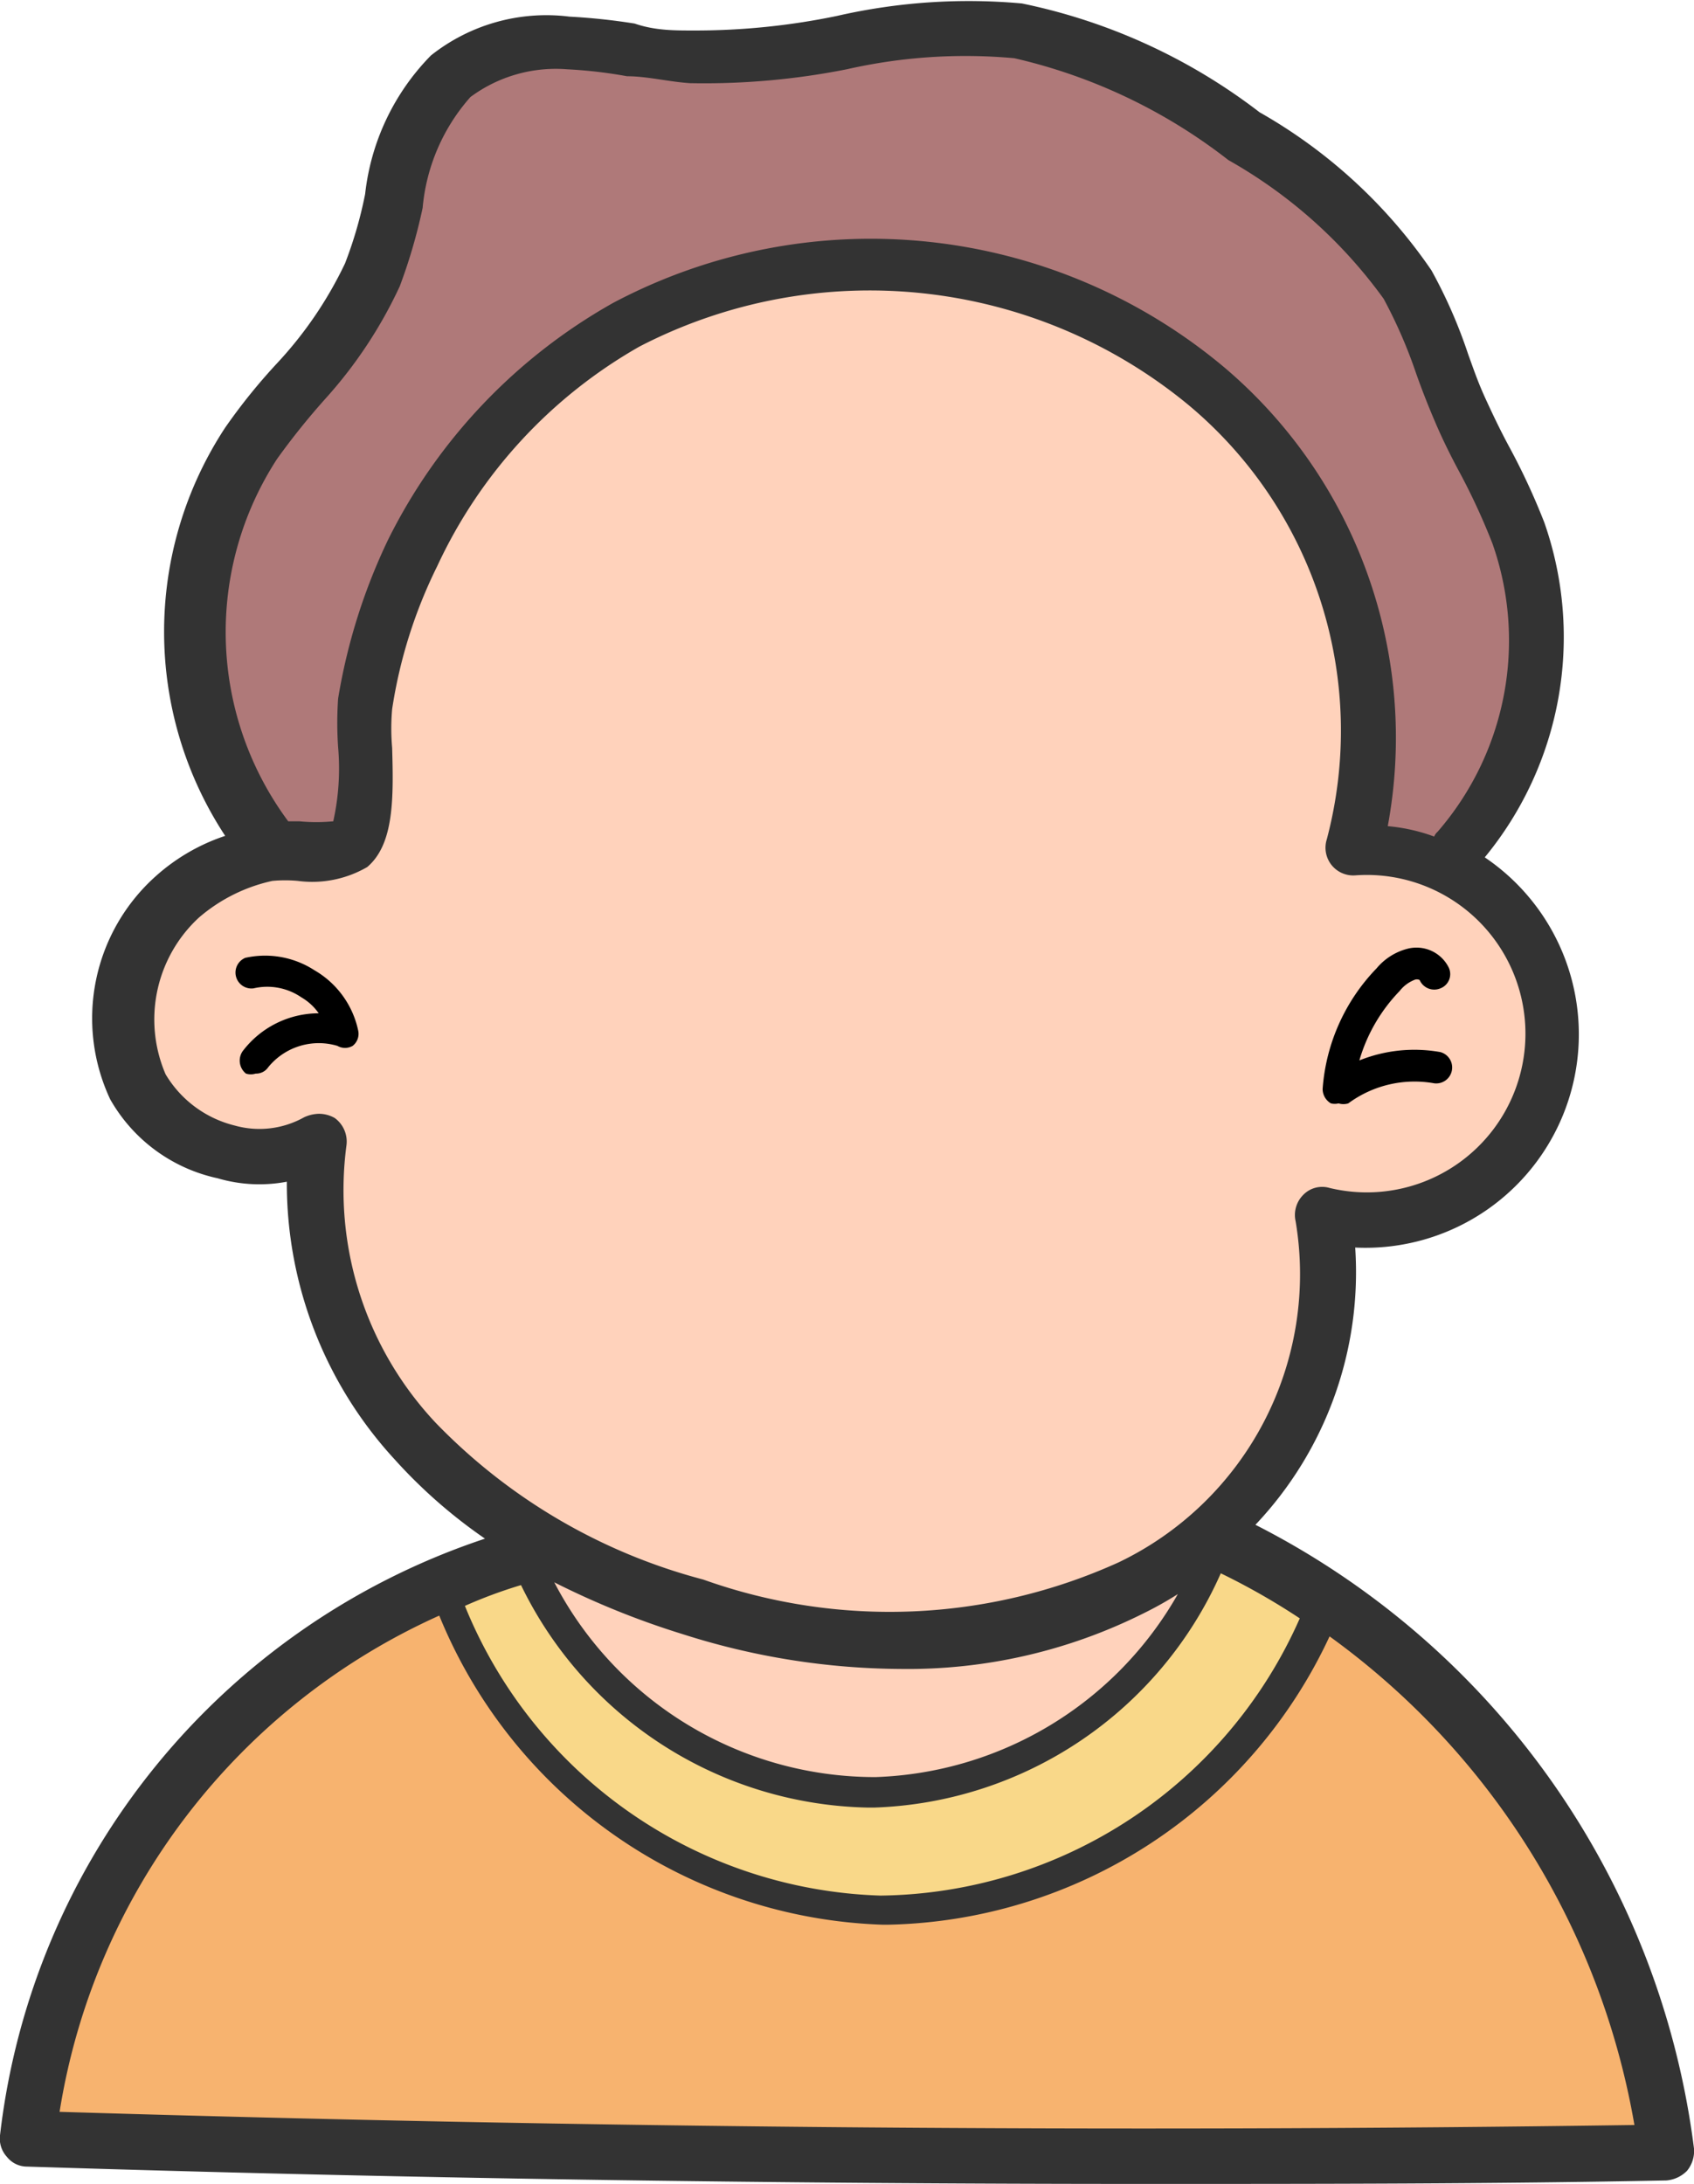 <svg xmlns="http://www.w3.org/2000/svg" viewBox="0 0 24.45 31.51"><defs><style>.cls-1{fill:#af7979;}.cls-2{fill:#ffd2bb;}.cls-3{fill:#f7b36f;}.cls-4{fill:#f9d889;}.cls-5{fill:#333;}</style></defs><title>Asset 1</title><g id="Layer_2" data-name="Layer 2"><g id="design"><path class="cls-1" d="M21.38,6.69c-.11-.21-.25-.47-.36-.73s-.19-.47-.26-.68v0a7.94,7.94,0,0,0-.49-1.11A7.17,7.17,0,0,0,17.92,2,8.18,8.18,0,0,0,14.69.5a4.54,4.54,0,0,0-.65,0,11.31,11.31,0,0,0-1.88.22,11.07,11.07,0,0,1-1.92.23H10C9.69.88,9.4.84,9.12.8h0C8.79.76,8.5.71,8.2.7H8a2.16,2.16,0,0,0-1.46.45,3.09,3.09,0,0,0-.8,1.76A7.61,7.61,0,0,1,5.46,4,6.29,6.29,0,0,1,4.38,5.54h0a11.24,11.24,0,0,0-.7.88,4.92,4.92,0,0,0,.21,5.63h0l.12.15h.4a1.91,1.91,0,0,0,.5,0l.13,0L5.1,12a2.82,2.82,0,0,0,.11-1.25,4.27,4.27,0,0,1,0-.64,7.76,7.76,0,0,1,.69-2.19A7.48,7.48,0,0,1,9,4.63a7.57,7.57,0,0,1,8.44.89A6.71,6.71,0,0,1,19.7,11.8l-.08.37.37,0a3.26,3.26,0,0,1,.6.14l.26.09L21,12.2v0a4.53,4.53,0,0,0,.86-4.46A9.5,9.5,0,0,0,21.38,6.69Z"/><path class="cls-2" d="M19.69,12.32h-.18l0,0s0,0,0-.05a6.49,6.49,0,0,0-2.09-6.64,7.5,7.5,0,0,0-4.84-1.73,7.21,7.21,0,0,0-3.46.86A7.39,7.39,0,0,0,6,8a7.68,7.68,0,0,0-.68,2.15,4,4,0,0,0,0,.63c0,.57,0,1.23-.24,1.45a1.24,1.24,0,0,1-.69.12H4.19a1.3,1.3,0,0,0-.34,0,2.64,2.64,0,0,0-1.2.61,2.31,2.31,0,0,0-.56,2.66,1.94,1.94,0,0,0,1.17.92,2.23,2.23,0,0,0,.5.07,1.61,1.61,0,0,0,.81-.22h.07a0,0,0,0,1,0,.06A5.27,5.27,0,0,0,6,20.76a8.51,8.51,0,0,0,4,2.38,10.15,10.15,0,0,0,3,.48,7,7,0,0,0,3.28-.75A5,5,0,0,0,19,17.57a.07.07,0,0,1,0-.06l0,0h0a2.88,2.88,0,0,0,.59.06,2.62,2.62,0,1,0,0-5.24Z"/><path class="cls-2" d="M16.34,23a7.08,7.08,0,0,1-3.33.76,10.36,10.36,0,0,1-3-.48,10.79,10.79,0,0,1-1.79-.73L7.23,22l.48.95a5.57,5.57,0,0,0,4.85,3h.09a5.53,5.53,0,0,0,4.65-2.81l-.48-.45A5.5,5.5,0,0,1,16.34,23Z"/><path class="cls-3" d="M19.39,23.34l-.34-.25-.17.38a6.84,6.84,0,0,1-6.07,4h-.06a6.84,6.84,0,0,1-6.09-4.24l-.13-.34L6.2,23A9.88,9.88,0,0,0,.52,30.42l-.06.38H.85c5.18.16,10.45.24,15.67.24,2.35,0,4.73,0,7.07-.05H24l-.07-.38A11.25,11.25,0,0,0,19.39,23.34Z"/><path class="cls-4" d="M17.8,22.39l-.32-.15-.14.33a5.36,5.36,0,0,1-4.68,3.17h-.1a5.37,5.37,0,0,1-4.73-3l-.12-.26-.29.08c-.26.08-.53.18-.79.28l-.31.12.12.32a7.09,7.09,0,0,0,6.3,4.39h.08a7,7,0,0,0,6.29-4.17l.12-.26L19,23.07A10.75,10.75,0,0,0,17.8,22.39Z"/><path d="M4.54,14a1.31,1.31,0,0,0-1-.18.23.23,0,0,0,.12.44.87.87,0,0,1,.69.13.79.79,0,0,1,.25.23h0a1.38,1.38,0,0,0-1.1.55.24.24,0,0,0,.05.32.23.23,0,0,0,.14,0,.21.21,0,0,0,.18-.09.94.94,0,0,1,1-.31.22.22,0,0,0,.22,0,.22.22,0,0,0,.08-.22A1.32,1.32,0,0,0,4.54,14Z"/><path d="M19.21,15.92a.23.23,0,0,0,.11,0,.24.24,0,0,0,.14,0,1.61,1.61,0,0,1,1.24-.29.23.23,0,0,0,.09-.45,2.13,2.13,0,0,0-1.17.12,2.4,2.4,0,0,1,.58-1,.51.51,0,0,1,.21-.16.09.09,0,0,1,.08,0,.23.23,0,0,0,.3.12.22.22,0,0,0,.12-.3.52.52,0,0,0-.6-.27.86.86,0,0,0-.44.28,2.79,2.79,0,0,0-.78,1.74A.24.24,0,0,0,19.21,15.92Z"/><path class="cls-5" d="M24.45,31a11.75,11.75,0,0,0-6.33-9,5.3,5.3,0,0,0,1.44-4,3.08,3.08,0,0,0,1.87-5.63,5,5,0,0,0,.86-4.83,9.66,9.66,0,0,0-.5-1.08c-.13-.24-.24-.47-.35-.71s-.17-.42-.25-.64a7.17,7.17,0,0,0-.53-1.21,7.46,7.46,0,0,0-2.48-2.28A8.4,8.4,0,0,0,14.75.05a8.52,8.52,0,0,0-2.67.18A10.06,10.06,0,0,1,10,.44c-.27,0-.55,0-.84-.1a9,9,0,0,0-.94-.1,2.68,2.68,0,0,0-2,.56,3.38,3.38,0,0,0-.95,2,6,6,0,0,1-.29,1A5.7,5.7,0,0,1,4,5.24a8.47,8.47,0,0,0-.75.93,5.36,5.36,0,0,0,0,5.89,2.84,2.84,0,0,0-1,.58,2.75,2.75,0,0,0-.66,3.22A2.35,2.35,0,0,0,3.14,17a2.13,2.13,0,0,0,1,.05,5.88,5.88,0,0,0,1.55,4A7.39,7.39,0,0,0,7,22.2a10.32,10.32,0,0,0-7,8.61.39.39,0,0,0,.1.31.37.37,0,0,0,.29.14c5.35.17,10.76.25,16.15.25,2.51,0,5,0,7.51-.05a.47.47,0,0,0,.3-.14A.45.45,0,0,0,24.45,31ZM7.52,22.87a5.69,5.69,0,0,0,5,3.21h.1a5.68,5.68,0,0,0,5-3.38,9.86,9.86,0,0,1,1.14.65,6.7,6.7,0,0,1-6.05,4,6.7,6.7,0,0,1-6-4.18A6.81,6.81,0,0,1,7.52,22.87Zm2.34.71a10.49,10.49,0,0,0,3.15.5,7.6,7.6,0,0,0,3.49-.8A5.24,5.24,0,0,0,17,23a5.22,5.22,0,0,1-4.36,2.64A5.22,5.22,0,0,1,8,22.83,11.91,11.91,0,0,0,9.86,23.58ZM4,6.62a10.39,10.39,0,0,1,.69-.86A6.5,6.5,0,0,0,5.77,4.13,7.91,7.91,0,0,0,6.1,3,2.78,2.78,0,0,1,6.79,1.4,2.07,2.07,0,0,1,8.19,1a6.68,6.68,0,0,1,.86.1c.29,0,.6.08.91.1A10.57,10.57,0,0,0,12.22,1,7.75,7.75,0,0,1,14.64.84a7.89,7.89,0,0,1,3.09,1.47,7,7,0,0,1,2.24,2,7,7,0,0,1,.47,1.08q.12.34.27.69c.11.26.24.52.37.76a9.53,9.53,0,0,1,.46,1A4.21,4.21,0,0,1,20.75,12a.18.18,0,0,0-.05.07,2.6,2.6,0,0,0-.67-.15,7,7,0,0,0-2.36-6.62,7.94,7.94,0,0,0-8.82-.93A8,8,0,0,0,5.6,7.79a8.47,8.47,0,0,0-.72,2.29,5.15,5.15,0,0,0,0,.7,3.51,3.51,0,0,1-.07,1.07,2.48,2.48,0,0,1-.49,0H4.16v0A4.58,4.58,0,0,1,4,6.62ZM6.29,20.53a4.9,4.9,0,0,1-1.29-4,.42.42,0,0,0-.17-.4.46.46,0,0,0-.23-.06.54.54,0,0,0-.21.05,1.32,1.32,0,0,1-1,.12,1.61,1.61,0,0,1-1-.74,2,2,0,0,1,.48-2.26,2.41,2.41,0,0,1,1.06-.53,2,2,0,0,1,.37,0,1.58,1.58,0,0,0,1-.2c.39-.33.38-1,.36-1.72a3.21,3.21,0,0,1,0-.56,7,7,0,0,1,.65-2.06A7.06,7.06,0,0,1,9.23,5a7.23,7.23,0,0,1,7.92.84,6.12,6.12,0,0,1,2,6.27.4.4,0,0,0,.41.52,2.29,2.29,0,1,1-.37,4.51.38.38,0,0,0-.38.1.41.41,0,0,0-.11.38,4.61,4.61,0,0,1-2.55,4.92,8,8,0,0,1-6,.25A8.31,8.31,0,0,1,6.29,20.53ZM.86,30.47a9.48,9.48,0,0,1,5.48-7.16,7.17,7.17,0,0,0,6.4,4.46h.08a7.19,7.19,0,0,0,6.37-4.16,11,11,0,0,1,4.4,7.05C16,30.77,8.4,30.7.86,30.47Z"/></g></g></svg>
